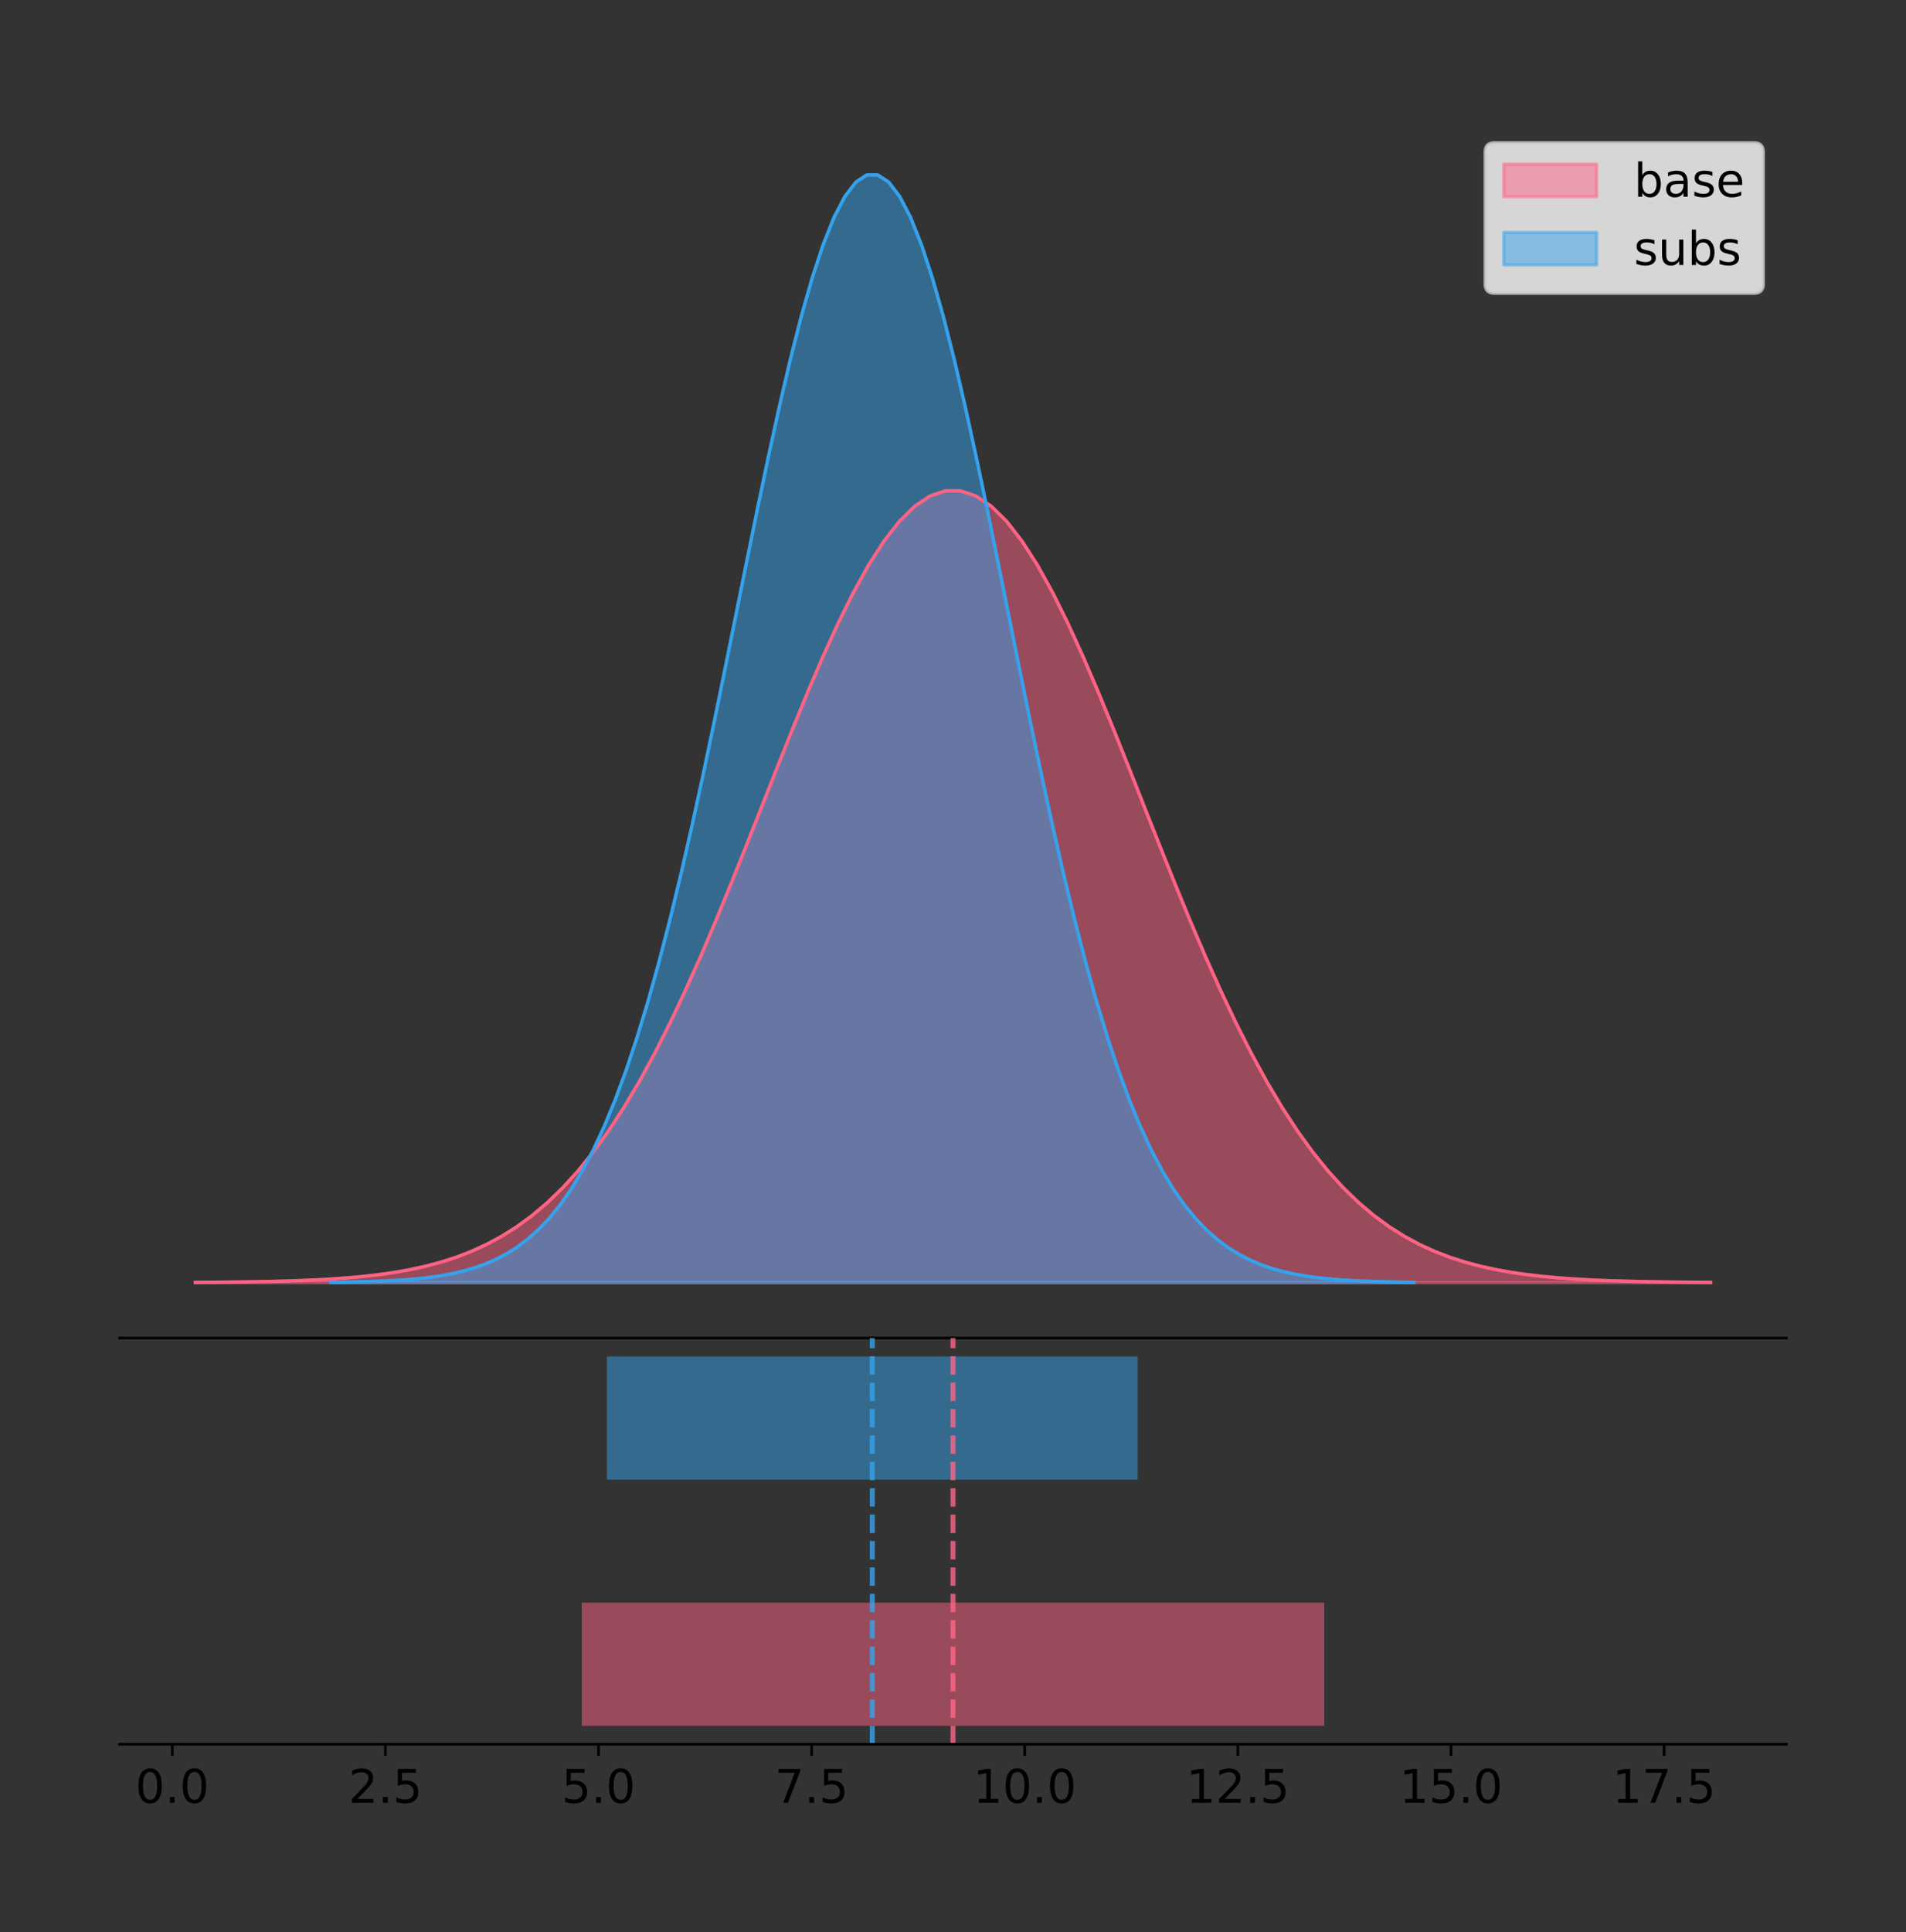 <?xml version="1.0" encoding="utf-8" standalone="no"?>
<!DOCTYPE svg PUBLIC "-//W3C//DTD SVG 1.1//EN"
  "http://www.w3.org/Graphics/SVG/1.1/DTD/svg11.dtd">
<!-- Created with matplotlib (https://matplotlib.org/) -->
<svg height="581.789pt" version="1.1" viewBox="0 0 574.2 581.789" width="574.2pt" xmlns="http://www.w3.org/2000/svg" xmlns:xlink="http://www.w3.org/1999/xlink">
 <rect x="0" y="0" width="574.2" height="581.789" fill="#333333" stroke="none"/>
 <defs>
  <style type="text/css">
*{stroke-linecap:butt;stroke-linejoin:round;}
  </style>
 </defs>
 <g id="figure_1">
  <g id="patch_1">
   <path d="M 0 581.789 
L 574.2 581.789 
L 574.2 0 
L 0 0 
z
" style="fill:none;"/>
  </g>
  <g id="axes_1">
   <g id="patch_2">
    <path d="M 36 402.93 
L 538.2 402.93 
L 538.2 36 
L 36 36 
z
" style="fill:none;"/>
   </g>
   <g id="PolyCollection_1">
    <defs>
     <path d="M 58.827 -195.538 
L 58.827 -195.618 
L 63.439 -195.648 
L 68.05 -195.689 
L 72.662 -195.743 
L 77.274 -195.815 
L 81.885 -195.909 
L 86.497 -196.033 
L 91.108 -196.193 
L 95.72 -196.4 
L 100.331 -196.665 
L 104.943 -197.001 
L 109.555 -197.426 
L 114.166 -197.957 
L 118.778 -198.619 
L 123.389 -199.435 
L 128.001 -200.436 
L 132.612 -201.653 
L 137.224 -203.124 
L 141.836 -204.887 
L 146.447 -206.984 
L 151.059 -209.461 
L 155.67 -212.364 
L 160.282 -215.74 
L 164.893 -219.635 
L 169.505 -224.094 
L 174.117 -229.157 
L 178.728 -234.861 
L 183.34 -241.234 
L 187.951 -248.294 
L 192.563 -256.047 
L 197.174 -264.489 
L 201.786 -273.597 
L 206.398 -283.333 
L 211.009 -293.641 
L 215.621 -304.445 
L 220.232 -315.652 
L 224.844 -327.15 
L 229.455 -338.811 
L 234.067 -350.489 
L 238.679 -362.029 
L 243.29 -373.263 
L 247.902 -384.021 
L 252.513 -394.129 
L 257.125 -403.417 
L 261.736 -411.723 
L 266.348 -418.898 
L 270.96 -424.809 
L 275.571 -429.345 
L 280.183 -432.418 
L 284.794 -433.97 
L 289.406 -433.97 
L 294.017 -432.418 
L 298.629 -429.345 
L 303.24 -424.809 
L 307.852 -418.898 
L 312.464 -411.723 
L 317.075 -403.417 
L 321.687 -394.129 
L 326.298 -384.021 
L 330.91 -373.263 
L 335.521 -362.029 
L 340.133 -350.489 
L 344.745 -338.811 
L 349.356 -327.15 
L 353.968 -315.652 
L 358.579 -304.445 
L 363.191 -293.641 
L 367.802 -283.333 
L 372.414 -273.597 
L 377.026 -264.489 
L 381.637 -256.047 
L 386.249 -248.294 
L 390.86 -241.234 
L 395.472 -234.861 
L 400.083 -229.157 
L 404.695 -224.094 
L 409.307 -219.635 
L 413.918 -215.74 
L 418.53 -212.364 
L 423.141 -209.461 
L 427.753 -206.984 
L 432.364 -204.887 
L 436.976 -203.124 
L 441.588 -201.653 
L 446.199 -200.436 
L 450.811 -199.435 
L 455.422 -198.619 
L 460.034 -197.957 
L 464.645 -197.426 
L 469.257 -197.001 
L 473.869 -196.665 
L 478.48 -196.4 
L 483.092 -196.193 
L 487.703 -196.033 
L 492.315 -195.909 
L 496.926 -195.815 
L 501.538 -195.743 
L 506.15 -195.689 
L 510.761 -195.648 
L 515.373 -195.618 
L 515.373 -195.538 
L 515.373 -195.538 
L 510.761 -195.538 
L 506.15 -195.538 
L 501.538 -195.538 
L 496.926 -195.538 
L 492.315 -195.538 
L 487.703 -195.538 
L 483.092 -195.538 
L 478.48 -195.538 
L 473.869 -195.538 
L 469.257 -195.538 
L 464.645 -195.538 
L 460.034 -195.538 
L 455.422 -195.538 
L 450.811 -195.538 
L 446.199 -195.538 
L 441.588 -195.538 
L 436.976 -195.538 
L 432.364 -195.538 
L 427.753 -195.538 
L 423.141 -195.538 
L 418.53 -195.538 
L 413.918 -195.538 
L 409.307 -195.538 
L 404.695 -195.538 
L 400.083 -195.538 
L 395.472 -195.538 
L 390.86 -195.538 
L 386.249 -195.538 
L 381.637 -195.538 
L 377.026 -195.538 
L 372.414 -195.538 
L 367.802 -195.538 
L 363.191 -195.538 
L 358.579 -195.538 
L 353.968 -195.538 
L 349.356 -195.538 
L 344.745 -195.538 
L 340.133 -195.538 
L 335.521 -195.538 
L 330.91 -195.538 
L 326.298 -195.538 
L 321.687 -195.538 
L 317.075 -195.538 
L 312.464 -195.538 
L 307.852 -195.538 
L 303.24 -195.538 
L 298.629 -195.538 
L 294.017 -195.538 
L 289.406 -195.538 
L 284.794 -195.538 
L 280.183 -195.538 
L 275.571 -195.538 
L 270.96 -195.538 
L 266.348 -195.538 
L 261.736 -195.538 
L 257.125 -195.538 
L 252.513 -195.538 
L 247.902 -195.538 
L 243.29 -195.538 
L 238.679 -195.538 
L 234.067 -195.538 
L 229.455 -195.538 
L 224.844 -195.538 
L 220.232 -195.538 
L 215.621 -195.538 
L 211.009 -195.538 
L 206.398 -195.538 
L 201.786 -195.538 
L 197.174 -195.538 
L 192.563 -195.538 
L 187.951 -195.538 
L 183.34 -195.538 
L 178.728 -195.538 
L 174.117 -195.538 
L 169.505 -195.538 
L 164.893 -195.538 
L 160.282 -195.538 
L 155.67 -195.538 
L 151.059 -195.538 
L 146.447 -195.538 
L 141.836 -195.538 
L 137.224 -195.538 
L 132.612 -195.538 
L 128.001 -195.538 
L 123.389 -195.538 
L 118.778 -195.538 
L 114.166 -195.538 
L 109.555 -195.538 
L 104.943 -195.538 
L 100.331 -195.538 
L 95.72 -195.538 
L 91.108 -195.538 
L 86.497 -195.538 
L 81.885 -195.538 
L 77.274 -195.538 
L 72.662 -195.538 
L 68.05 -195.538 
L 63.439 -195.538 
L 58.827 -195.538 
z
" id="ma322170036" style="stroke:#ff6384;stroke-opacity:0.5;"/>
    </defs>
    <g clip-path="url(#p7b296eef4a)">
     <use style="fill:#ff6384;fill-opacity:0.5;stroke:#ff6384;stroke-opacity:0.5;" x="0" xlink:href="#ma322170036" y="581.789"/>
    </g>
   </g>
   <g id="PolyCollection_2">
    <defs>
     <path d="M 99.619 -195.538 
L 99.619 -195.65 
L 102.915 -195.692 
L 106.211 -195.749 
L 109.508 -195.825 
L 112.804 -195.925 
L 116.1 -196.058 
L 119.396 -196.23 
L 122.693 -196.455 
L 125.989 -196.744 
L 129.285 -197.115 
L 132.581 -197.585 
L 135.878 -198.179 
L 139.174 -198.923 
L 142.47 -199.848 
L 145.767 -200.99 
L 149.063 -202.39 
L 152.359 -204.093 
L 155.655 -206.151 
L 158.952 -208.617 
L 162.248 -211.552 
L 165.544 -215.017 
L 168.841 -219.078 
L 172.137 -223.801 
L 175.433 -229.25 
L 178.729 -235.488 
L 182.026 -242.572 
L 185.322 -250.552 
L 188.618 -259.468 
L 191.914 -269.344 
L 195.211 -280.192 
L 198.507 -292.002 
L 201.803 -304.744 
L 205.1 -318.365 
L 208.396 -332.786 
L 211.692 -347.901 
L 214.988 -363.58 
L 218.285 -379.667 
L 221.581 -395.98 
L 224.877 -412.318 
L 228.173 -428.462 
L 231.47 -444.18 
L 234.766 -459.23 
L 238.062 -473.372 
L 241.359 -486.366 
L 244.655 -497.987 
L 247.951 -508.025 
L 251.247 -516.294 
L 254.544 -522.64 
L 257.84 -526.94 
L 261.136 -529.111 
L 264.433 -529.111 
L 267.729 -526.94 
L 271.025 -522.64 
L 274.321 -516.294 
L 277.618 -508.025 
L 280.914 -497.987 
L 284.21 -486.366 
L 287.506 -473.372 
L 290.803 -459.23 
L 294.099 -444.18 
L 297.395 -428.462 
L 300.692 -412.318 
L 303.988 -395.98 
L 307.284 -379.667 
L 310.58 -363.58 
L 313.877 -347.901 
L 317.173 -332.786 
L 320.469 -318.365 
L 323.765 -304.744 
L 327.062 -292.002 
L 330.358 -280.192 
L 333.654 -269.344 
L 336.951 -259.468 
L 340.247 -250.552 
L 343.543 -242.572 
L 346.839 -235.488 
L 350.136 -229.25 
L 353.432 -223.801 
L 356.728 -219.078 
L 360.024 -215.017 
L 363.321 -211.552 
L 366.617 -208.617 
L 369.913 -206.151 
L 373.21 -204.093 
L 376.506 -202.39 
L 379.802 -200.99 
L 383.098 -199.848 
L 386.395 -198.923 
L 389.691 -198.179 
L 392.987 -197.585 
L 396.284 -197.115 
L 399.58 -196.744 
L 402.876 -196.455 
L 406.172 -196.23 
L 409.469 -196.058 
L 412.765 -195.925 
L 416.061 -195.825 
L 419.357 -195.749 
L 422.654 -195.692 
L 425.95 -195.65 
L 425.95 -195.538 
L 425.95 -195.538 
L 422.654 -195.538 
L 419.357 -195.538 
L 416.061 -195.538 
L 412.765 -195.538 
L 409.469 -195.538 
L 406.172 -195.538 
L 402.876 -195.538 
L 399.58 -195.538 
L 396.284 -195.538 
L 392.987 -195.538 
L 389.691 -195.538 
L 386.395 -195.538 
L 383.098 -195.538 
L 379.802 -195.538 
L 376.506 -195.538 
L 373.21 -195.538 
L 369.913 -195.538 
L 366.617 -195.538 
L 363.321 -195.538 
L 360.024 -195.538 
L 356.728 -195.538 
L 353.432 -195.538 
L 350.136 -195.538 
L 346.839 -195.538 
L 343.543 -195.538 
L 340.247 -195.538 
L 336.951 -195.538 
L 333.654 -195.538 
L 330.358 -195.538 
L 327.062 -195.538 
L 323.765 -195.538 
L 320.469 -195.538 
L 317.173 -195.538 
L 313.877 -195.538 
L 310.58 -195.538 
L 307.284 -195.538 
L 303.988 -195.538 
L 300.692 -195.538 
L 297.395 -195.538 
L 294.099 -195.538 
L 290.803 -195.538 
L 287.506 -195.538 
L 284.21 -195.538 
L 280.914 -195.538 
L 277.618 -195.538 
L 274.321 -195.538 
L 271.025 -195.538 
L 267.729 -195.538 
L 264.433 -195.538 
L 261.136 -195.538 
L 257.84 -195.538 
L 254.544 -195.538 
L 251.247 -195.538 
L 247.951 -195.538 
L 244.655 -195.538 
L 241.359 -195.538 
L 238.062 -195.538 
L 234.766 -195.538 
L 231.47 -195.538 
L 228.173 -195.538 
L 224.877 -195.538 
L 221.581 -195.538 
L 218.285 -195.538 
L 214.988 -195.538 
L 211.692 -195.538 
L 208.396 -195.538 
L 205.1 -195.538 
L 201.803 -195.538 
L 198.507 -195.538 
L 195.211 -195.538 
L 191.914 -195.538 
L 188.618 -195.538 
L 185.322 -195.538 
L 182.026 -195.538 
L 178.729 -195.538 
L 175.433 -195.538 
L 172.137 -195.538 
L 168.841 -195.538 
L 165.544 -195.538 
L 162.248 -195.538 
L 158.952 -195.538 
L 155.655 -195.538 
L 152.359 -195.538 
L 149.063 -195.538 
L 145.767 -195.538 
L 142.47 -195.538 
L 139.174 -195.538 
L 135.878 -195.538 
L 132.581 -195.538 
L 129.285 -195.538 
L 125.989 -195.538 
L 122.693 -195.538 
L 119.396 -195.538 
L 116.1 -195.538 
L 112.804 -195.538 
L 109.508 -195.538 
L 106.211 -195.538 
L 102.915 -195.538 
L 99.619 -195.538 
z
" id="mc278e8ee3e" style="stroke:#36a2eb;stroke-opacity:0.5;"/>
    </defs>
    <g clip-path="url(#p7b296eef4a)">
     <use style="fill:#36a2eb;fill-opacity:0.5;stroke:#36a2eb;stroke-opacity:0.5;" x="0" xlink:href="#mc278e8ee3e" y="581.789"/>
    </g>
   </g>
   <g id="line2d_1">
    <path clip-path="url(#p7b296eef4a)" d="M 58.827 386.171 
L 63.439 386.141 
L 68.05 386.101 
L 72.662 386.046 
L 77.274 385.975 
L 81.885 385.88 
L 86.497 385.756 
L 91.108 385.596 
L 95.72 385.389 
L 100.331 385.124 
L 104.943 384.788 
L 109.555 384.364 
L 114.166 383.832 
L 118.778 383.171 
L 123.389 382.354 
L 128.001 381.354 
L 132.612 380.136 
L 137.224 378.666 
L 141.836 376.903 
L 146.447 374.805 
L 151.059 372.328 
L 155.67 369.425 
L 160.282 366.05 
L 164.893 362.155 
L 169.505 357.696 
L 174.117 352.632 
L 178.728 346.928 
L 183.34 340.555 
L 187.951 333.496 
L 192.563 325.742 
L 197.174 317.3 
L 201.786 308.192 
L 206.398 298.456 
L 211.009 288.149 
L 215.621 277.345 
L 220.232 266.137 
L 224.844 254.639 
L 229.455 242.979 
L 234.067 231.3 
L 238.679 219.761 
L 243.29 208.526 
L 247.902 197.768 
L 252.513 187.66 
L 257.125 178.372 
L 261.736 170.066 
L 266.348 162.891 
L 270.96 156.98 
L 275.571 152.444 
L 280.183 149.371 
L 284.794 147.819 
L 289.406 147.819 
L 294.017 149.371 
L 298.629 152.444 
L 303.24 156.98 
L 307.852 162.891 
L 312.464 170.066 
L 317.075 178.372 
L 321.687 187.66 
L 326.298 197.768 
L 330.91 208.526 
L 335.521 219.761 
L 340.133 231.3 
L 344.745 242.979 
L 349.356 254.639 
L 353.968 266.137 
L 358.579 277.345 
L 363.191 288.149 
L 367.802 298.456 
L 372.414 308.192 
L 377.026 317.3 
L 381.637 325.742 
L 386.249 333.496 
L 390.86 340.555 
L 395.472 346.928 
L 400.083 352.632 
L 404.695 357.696 
L 409.307 362.155 
L 413.918 366.05 
L 418.53 369.425 
L 423.141 372.328 
L 427.753 374.805 
L 432.364 376.903 
L 436.976 378.666 
L 441.588 380.136 
L 446.199 381.354 
L 450.811 382.354 
L 455.422 383.171 
L 460.034 383.832 
L 464.645 384.364 
L 469.257 384.788 
L 473.869 385.124 
L 478.48 385.389 
L 483.092 385.596 
L 487.703 385.756 
L 492.315 385.88 
L 496.926 385.975 
L 501.538 386.046 
L 506.15 386.101 
L 510.761 386.141 
L 515.373 386.171 
" style="fill:none;stroke:#ff6384;stroke-linecap:square;"/>
   </g>
   <g id="line2d_2">
    <path clip-path="url(#p7b296eef4a)" d="M 99.619 386.139 
L 102.915 386.097 
L 106.211 386.04 
L 109.508 385.965 
L 112.804 385.864 
L 116.1 385.732 
L 119.396 385.559 
L 122.693 385.334 
L 125.989 385.045 
L 129.285 384.675 
L 132.581 384.204 
L 135.878 383.61 
L 139.174 382.867 
L 142.47 381.941 
L 145.767 380.799 
L 149.063 379.399 
L 152.359 377.696 
L 155.655 375.639 
L 158.952 373.172 
L 162.248 370.238 
L 165.544 366.772 
L 168.841 362.711 
L 172.137 357.989 
L 175.433 352.539 
L 178.729 346.301 
L 182.026 339.217 
L 185.322 331.237 
L 188.618 322.322 
L 191.914 312.445 
L 195.211 301.597 
L 198.507 289.787 
L 201.803 277.045 
L 205.1 263.424 
L 208.396 249.004 
L 211.692 233.888 
L 214.988 218.209 
L 218.285 202.123 
L 221.581 185.809 
L 224.877 169.471 
L 228.173 153.327 
L 231.47 137.61 
L 234.766 122.559 
L 238.062 108.418 
L 241.359 95.423 
L 244.655 83.803 
L 247.951 73.765 
L 251.247 65.495 
L 254.544 59.15 
L 257.84 54.85 
L 261.136 52.679 
L 264.433 52.679 
L 267.729 54.85 
L 271.025 59.15 
L 274.321 65.495 
L 277.618 73.765 
L 280.914 83.803 
L 284.21 95.423 
L 287.506 108.418 
L 290.803 122.559 
L 294.099 137.61 
L 297.395 153.327 
L 300.692 169.471 
L 303.988 185.809 
L 307.284 202.123 
L 310.58 218.209 
L 313.877 233.888 
L 317.173 249.004 
L 320.469 263.424 
L 323.765 277.045 
L 327.062 289.787 
L 330.358 301.597 
L 333.654 312.445 
L 336.951 322.322 
L 340.247 331.237 
L 343.543 339.217 
L 346.839 346.301 
L 350.136 352.539 
L 353.432 357.989 
L 356.728 362.711 
L 360.024 366.772 
L 363.321 370.238 
L 366.617 373.172 
L 369.913 375.639 
L 373.21 377.696 
L 376.506 379.399 
L 379.802 380.799 
L 383.098 381.941 
L 386.395 382.867 
L 389.691 383.61 
L 392.987 384.204 
L 396.284 384.675 
L 399.58 385.045 
L 402.876 385.334 
L 406.172 385.559 
L 409.469 385.732 
L 412.765 385.864 
L 416.061 385.965 
L 419.357 386.04 
L 422.654 386.097 
L 425.95 386.139 
" style="fill:none;stroke:#36a2eb;stroke-linecap:square;"/>
   </g>
   <g id="patch_3">
    <path d="M 36 402.93 
L 538.2 402.93 
" style="fill:none;stroke:#000000;stroke-linecap:square;stroke-linejoin:miter;stroke-width:0.8;"/>
   </g>
   <g id="legend_1">
    <g id="patch_4">
     <path d="M 450.225 88.299 
L 528.4 88.299 
Q 531.2 88.299 531.2 85.499 
L 531.2 45.8 
Q 531.2 43 528.4 43 
L 450.225 43 
Q 447.425 43 447.425 45.8 
L 447.425 85.499 
Q 447.425 88.299 450.225 88.299 
z
" style="fill:#ffffff;opacity:0.8;stroke:#cccccc;stroke-linejoin:miter;"/>
    </g>
    <g id="patch_5">
     <path d="M 453.025 59.238 
L 481.025 59.238 
L 481.025 49.438 
L 453.025 49.438 
z
" style="fill:#ff6384;opacity:0.5;stroke:#ff6384;stroke-linejoin:miter;"/>
    </g>
    <g id="text_1">
     <!-- base -->
     <defs>
      <path d="M 48.688 27.297 
Q 48.688 37.203 44.609 42.844 
Q 40.531 48.484 33.406 48.484 
Q 26.266 48.484 22.188 42.844 
Q 18.109 37.203 18.109 27.297 
Q 18.109 17.391 22.188 11.75 
Q 26.266 6.109 33.406 6.109 
Q 40.531 6.109 44.609 11.75 
Q 48.688 17.391 48.688 27.297 
z
M 18.109 46.391 
Q 20.953 51.266 25.266 53.625 
Q 29.594 56 35.594 56 
Q 45.562 56 51.781 48.094 
Q 58.016 40.188 58.016 27.297 
Q 58.016 14.406 51.781 6.484 
Q 45.562 -1.422 35.594 -1.422 
Q 29.594 -1.422 25.266 0.953 
Q 20.953 3.328 18.109 8.203 
L 18.109 0 
L 9.078 0 
L 9.078 75.984 
L 18.109 75.984 
z
" id="DejaVuSans-98"/>
      <path d="M 34.281 27.484 
Q 23.391 27.484 19.188 25 
Q 14.984 22.516 14.984 16.5 
Q 14.984 11.719 18.141 8.906 
Q 21.297 6.109 26.703 6.109 
Q 34.188 6.109 38.703 11.406 
Q 43.219 16.703 43.219 25.484 
L 43.219 27.484 
z
M 52.203 31.203 
L 52.203 0 
L 43.219 0 
L 43.219 8.297 
Q 40.141 3.328 35.547 0.953 
Q 30.953 -1.422 24.312 -1.422 
Q 15.922 -1.422 10.953 3.297 
Q 6 8.016 6 15.922 
Q 6 25.141 12.172 29.828 
Q 18.359 34.516 30.609 34.516 
L 43.219 34.516 
L 43.219 35.406 
Q 43.219 41.609 39.141 45 
Q 35.062 48.391 27.688 48.391 
Q 23 48.391 18.547 47.266 
Q 14.109 46.141 10.016 43.891 
L 10.016 52.203 
Q 14.938 54.109 19.578 55.047 
Q 24.219 56 28.609 56 
Q 40.484 56 46.344 49.844 
Q 52.203 43.703 52.203 31.203 
z
" id="DejaVuSans-97"/>
      <path d="M 44.281 53.078 
L 44.281 44.578 
Q 40.484 46.531 36.375 47.5 
Q 32.281 48.484 27.875 48.484 
Q 21.188 48.484 17.844 46.438 
Q 14.5 44.391 14.5 40.281 
Q 14.5 37.156 16.891 35.375 
Q 19.281 33.594 26.516 31.984 
L 29.594 31.297 
Q 39.156 29.25 43.188 25.516 
Q 47.219 21.781 47.219 15.094 
Q 47.219 7.469 41.188 3.016 
Q 35.156 -1.422 24.609 -1.422 
Q 20.219 -1.422 15.453 -0.562 
Q 10.688 0.297 5.422 2 
L 5.422 11.281 
Q 10.406 8.688 15.234 7.391 
Q 20.062 6.109 24.812 6.109 
Q 31.156 6.109 34.562 8.281 
Q 37.984 10.453 37.984 14.406 
Q 37.984 18.062 35.516 20.016 
Q 33.062 21.969 24.703 23.781 
L 21.578 24.516 
Q 13.234 26.266 9.516 29.906 
Q 5.812 33.547 5.812 39.891 
Q 5.812 47.609 11.281 51.797 
Q 16.75 56 26.812 56 
Q 31.781 56 36.172 55.266 
Q 40.578 54.547 44.281 53.078 
z
" id="DejaVuSans-115"/>
      <path d="M 56.203 29.594 
L 56.203 25.203 
L 14.891 25.203 
Q 15.484 15.922 20.484 11.062 
Q 25.484 6.203 34.422 6.203 
Q 39.594 6.203 44.453 7.469 
Q 49.312 8.734 54.109 11.281 
L 54.109 2.781 
Q 49.266 0.734 44.188 -0.344 
Q 39.109 -1.422 33.891 -1.422 
Q 20.797 -1.422 13.156 6.188 
Q 5.516 13.812 5.516 26.812 
Q 5.516 40.234 12.766 48.109 
Q 20.016 56 32.328 56 
Q 43.359 56 49.781 48.891 
Q 56.203 41.797 56.203 29.594 
z
M 47.219 32.234 
Q 47.125 39.594 43.094 43.984 
Q 39.062 48.391 32.422 48.391 
Q 24.906 48.391 20.391 44.141 
Q 15.875 39.891 15.188 32.172 
z
" id="DejaVuSans-101"/>
     </defs>
     <g transform="translate(492.225 59.238)scale(0.14 -0.14)">
      <use xlink:href="#DejaVuSans-98"/>
      <use x="63.477" xlink:href="#DejaVuSans-97"/>
      <use x="124.756" xlink:href="#DejaVuSans-115"/>
      <use x="176.855" xlink:href="#DejaVuSans-101"/>
     </g>
    </g>
    <g id="patch_6">
     <path d="M 453.025 79.787 
L 481.025 79.787 
L 481.025 69.987 
L 453.025 69.987 
z
" style="fill:#36a2eb;opacity:0.5;stroke:#36a2eb;stroke-linejoin:miter;"/>
    </g>
    <g id="text_2">
     <!-- subs -->
     <defs>
      <path d="M 8.5 21.578 
L 8.5 54.688 
L 17.484 54.688 
L 17.484 21.922 
Q 17.484 14.156 20.5 10.266 
Q 23.531 6.391 29.594 6.391 
Q 36.859 6.391 41.078 11.031 
Q 45.312 15.672 45.312 23.688 
L 45.312 54.688 
L 54.297 54.688 
L 54.297 0 
L 45.312 0 
L 45.312 8.406 
Q 42.047 3.422 37.719 1 
Q 33.406 -1.422 27.688 -1.422 
Q 18.266 -1.422 13.375 4.438 
Q 8.5 10.297 8.5 21.578 
z
M 31.109 56 
z
" id="DejaVuSans-117"/>
     </defs>
     <g transform="translate(492.225 79.787)scale(0.14 -0.14)">
      <use xlink:href="#DejaVuSans-115"/>
      <use x="52.1" xlink:href="#DejaVuSans-117"/>
      <use x="115.479" xlink:href="#DejaVuSans-98"/>
      <use x="178.955" xlink:href="#DejaVuSans-115"/>
     </g>
    </g>
   </g>
  </g>
  <g id="axes_2">
   <g id="patch_7">
    <path d="M 36 525.24 
L 538.2 525.24 
L 538.2 402.93 
L 36 402.93 
z
" style="fill:none;"/>
   </g>
   <g id="patch_8">
    <path clip-path="url(#p5e7cebaa3d)" d="M 175.246 519.68 
L 398.954 519.68 
L 398.954 482.617 
L 175.246 482.617 
z
" style="fill:#ff6384;opacity:0.5;"/>
   </g>
   <g id="patch_9">
    <path clip-path="url(#p5e7cebaa3d)" d="M 182.833 445.553 
L 342.736 445.553 
L 342.736 408.49 
L 182.833 408.49 
z
" style="fill:#36a2eb;opacity:0.5;"/>
   </g>
   <g id="matplotlib.axis_1">
    <g id="xtick_1">
     <g id="line2d_3">
      <defs>
       <path d="M 0 0 
L 0 3.5 
" id="me77b061b30" style="stroke:#000000;stroke-width:0.8;"/>
      </defs>
      <g>
       <use style="stroke:#000000;stroke-width:0.8;" x="51.897" xlink:href="#me77b061b30" y="525.24"/>
      </g>
     </g>
     <g id="text_3">
      <!-- 0.0 -->
      <defs>
       <path d="M 31.781 66.406 
Q 24.172 66.406 20.328 58.906 
Q 16.5 51.422 16.5 36.375 
Q 16.5 21.391 20.328 13.891 
Q 24.172 6.391 31.781 6.391 
Q 39.453 6.391 43.281 13.891 
Q 47.125 21.391 47.125 36.375 
Q 47.125 51.422 43.281 58.906 
Q 39.453 66.406 31.781 66.406 
z
M 31.781 74.219 
Q 44.047 74.219 50.516 64.516 
Q 56.984 54.828 56.984 36.375 
Q 56.984 17.969 50.516 8.266 
Q 44.047 -1.422 31.781 -1.422 
Q 19.531 -1.422 13.062 8.266 
Q 6.594 17.969 6.594 36.375 
Q 6.594 54.828 13.062 64.516 
Q 19.531 74.219 31.781 74.219 
z
" id="DejaVuSans-48"/>
       <path d="M 10.688 12.406 
L 21 12.406 
L 21 0 
L 10.688 0 
z
" id="DejaVuSans-46"/>
      </defs>
      <g transform="translate(40.765 542.878)scale(0.14 -0.14)">
       <use xlink:href="#DejaVuSans-48"/>
       <use x="63.623" xlink:href="#DejaVuSans-46"/>
       <use x="95.41" xlink:href="#DejaVuSans-48"/>
      </g>
     </g>
    </g>
    <g id="xtick_2">
     <g id="line2d_4">
      <g>
       <use style="stroke:#000000;stroke-width:0.8;" x="116.102" xlink:href="#me77b061b30" y="525.24"/>
      </g>
     </g>
     <g id="text_4">
      <!-- 2.5 -->
      <defs>
       <path d="M 19.188 8.297 
L 53.609 8.297 
L 53.609 0 
L 7.328 0 
L 7.328 8.297 
Q 12.938 14.109 22.625 23.891 
Q 32.328 33.688 34.812 36.531 
Q 39.547 41.844 41.422 45.531 
Q 43.312 49.219 43.312 52.781 
Q 43.312 58.594 39.234 62.25 
Q 35.156 65.922 28.609 65.922 
Q 23.969 65.922 18.812 64.312 
Q 13.672 62.703 7.812 59.422 
L 7.812 69.391 
Q 13.766 71.781 18.938 73 
Q 24.125 74.219 28.422 74.219 
Q 39.75 74.219 46.484 68.547 
Q 53.219 62.891 53.219 53.422 
Q 53.219 48.922 51.531 44.891 
Q 49.859 40.875 45.406 35.406 
Q 44.188 33.984 37.641 27.219 
Q 31.109 20.453 19.188 8.297 
z
" id="DejaVuSans-50"/>
       <path d="M 10.797 72.906 
L 49.516 72.906 
L 49.516 64.594 
L 19.828 64.594 
L 19.828 46.734 
Q 21.969 47.469 24.109 47.828 
Q 26.266 48.188 28.422 48.188 
Q 40.625 48.188 47.75 41.5 
Q 54.891 34.812 54.891 23.391 
Q 54.891 11.625 47.562 5.094 
Q 40.234 -1.422 26.906 -1.422 
Q 22.312 -1.422 17.547 -0.641 
Q 12.797 0.141 7.719 1.703 
L 7.719 11.625 
Q 12.109 9.234 16.797 8.062 
Q 21.484 6.891 26.703 6.891 
Q 35.156 6.891 40.078 11.328 
Q 45.016 15.766 45.016 23.391 
Q 45.016 31 40.078 35.438 
Q 35.156 39.891 26.703 39.891 
Q 22.75 39.891 18.812 39.016 
Q 14.891 38.141 10.797 36.281 
z
" id="DejaVuSans-53"/>
      </defs>
      <g transform="translate(104.97 542.878)scale(0.14 -0.14)">
       <use xlink:href="#DejaVuSans-50"/>
       <use x="63.623" xlink:href="#DejaVuSans-46"/>
       <use x="95.41" xlink:href="#DejaVuSans-53"/>
      </g>
     </g>
    </g>
    <g id="xtick_3">
     <g id="line2d_5">
      <g>
       <use style="stroke:#000000;stroke-width:0.8;" x="180.307" xlink:href="#me77b061b30" y="525.24"/>
      </g>
     </g>
     <g id="text_5">
      <!-- 5.0 -->
      <g transform="translate(169.175 542.878)scale(0.14 -0.14)">
       <use xlink:href="#DejaVuSans-53"/>
       <use x="63.623" xlink:href="#DejaVuSans-46"/>
       <use x="95.41" xlink:href="#DejaVuSans-48"/>
      </g>
     </g>
    </g>
    <g id="xtick_4">
     <g id="line2d_6">
      <g>
       <use style="stroke:#000000;stroke-width:0.8;" x="244.512" xlink:href="#me77b061b30" y="525.24"/>
      </g>
     </g>
     <g id="text_6">
      <!-- 7.5 -->
      <defs>
       <path d="M 8.203 72.906 
L 55.078 72.906 
L 55.078 68.703 
L 28.609 0 
L 18.312 0 
L 43.219 64.594 
L 8.203 64.594 
z
" id="DejaVuSans-55"/>
      </defs>
      <g transform="translate(233.38 542.878)scale(0.14 -0.14)">
       <use xlink:href="#DejaVuSans-55"/>
       <use x="63.623" xlink:href="#DejaVuSans-46"/>
       <use x="95.41" xlink:href="#DejaVuSans-53"/>
      </g>
     </g>
    </g>
    <g id="xtick_5">
     <g id="line2d_7">
      <g>
       <use style="stroke:#000000;stroke-width:0.8;" x="308.716" xlink:href="#me77b061b30" y="525.24"/>
      </g>
     </g>
     <g id="text_7">
      <!-- 10.0 -->
      <defs>
       <path d="M 12.406 8.297 
L 28.516 8.297 
L 28.516 63.922 
L 10.984 60.406 
L 10.984 69.391 
L 28.422 72.906 
L 38.281 72.906 
L 38.281 8.297 
L 54.391 8.297 
L 54.391 0 
L 12.406 0 
z
" id="DejaVuSans-49"/>
      </defs>
      <g transform="translate(293.131 542.878)scale(0.14 -0.14)">
       <use xlink:href="#DejaVuSans-49"/>
       <use x="63.623" xlink:href="#DejaVuSans-48"/>
       <use x="127.246" xlink:href="#DejaVuSans-46"/>
       <use x="159.033" xlink:href="#DejaVuSans-48"/>
      </g>
     </g>
    </g>
    <g id="xtick_6">
     <g id="line2d_8">
      <g>
       <use style="stroke:#000000;stroke-width:0.8;" x="372.921" xlink:href="#me77b061b30" y="525.24"/>
      </g>
     </g>
     <g id="text_8">
      <!-- 12.5 -->
      <g transform="translate(357.335 542.878)scale(0.14 -0.14)">
       <use xlink:href="#DejaVuSans-49"/>
       <use x="63.623" xlink:href="#DejaVuSans-50"/>
       <use x="127.246" xlink:href="#DejaVuSans-46"/>
       <use x="159.033" xlink:href="#DejaVuSans-53"/>
      </g>
     </g>
    </g>
    <g id="xtick_7">
     <g id="line2d_9">
      <g>
       <use style="stroke:#000000;stroke-width:0.8;" x="437.126" xlink:href="#me77b061b30" y="525.24"/>
      </g>
     </g>
     <g id="text_9">
      <!-- 15.0 -->
      <g transform="translate(421.54 542.878)scale(0.14 -0.14)">
       <use xlink:href="#DejaVuSans-49"/>
       <use x="63.623" xlink:href="#DejaVuSans-53"/>
       <use x="127.246" xlink:href="#DejaVuSans-46"/>
       <use x="159.033" xlink:href="#DejaVuSans-48"/>
      </g>
     </g>
    </g>
    <g id="xtick_8">
     <g id="line2d_10">
      <g>
       <use style="stroke:#000000;stroke-width:0.8;" x="501.331" xlink:href="#me77b061b30" y="525.24"/>
      </g>
     </g>
     <g id="text_10">
      <!-- 17.5 -->
      <g transform="translate(485.745 542.878)scale(0.14 -0.14)">
       <use xlink:href="#DejaVuSans-49"/>
       <use x="63.623" xlink:href="#DejaVuSans-55"/>
       <use x="127.246" xlink:href="#DejaVuSans-46"/>
       <use x="159.033" xlink:href="#DejaVuSans-53"/>
      </g>
     </g>
    </g>
   </g>
   <g id="line2d_11">
    <path clip-path="url(#p5e7cebaa3d)" d="M 287.1 525.24 
L 287.1 402.93 
" style="fill:none;stroke:#ff6384;stroke-dasharray:5.55,2.4;stroke-dashoffset:0;stroke-opacity:0.8;stroke-width:1.5;"/>
   </g>
   <g id="line2d_12">
    <path clip-path="url(#p5e7cebaa3d)" d="M 262.784 525.24 
L 262.784 402.93 
" style="fill:none;stroke:#36a2eb;stroke-dasharray:5.55,2.4;stroke-dashoffset:0;stroke-opacity:0.8;stroke-width:1.5;"/>
   </g>
   <g id="patch_10">
    <path d="M 36 525.24 
L 538.2 525.24 
" style="fill:none;stroke:#000000;stroke-linecap:square;stroke-linejoin:miter;stroke-width:0.8;"/>
   </g>
  </g>
 </g>
 <defs>
  <clipPath id="p7b296eef4a">
   <rect height="366.93" width="502.2" x="36" y="36"/>
  </clipPath>
  <clipPath id="p5e7cebaa3d">
   <rect height="122.31" width="502.2" x="36" y="402.93"/>
  </clipPath>
 </defs>
</svg>
